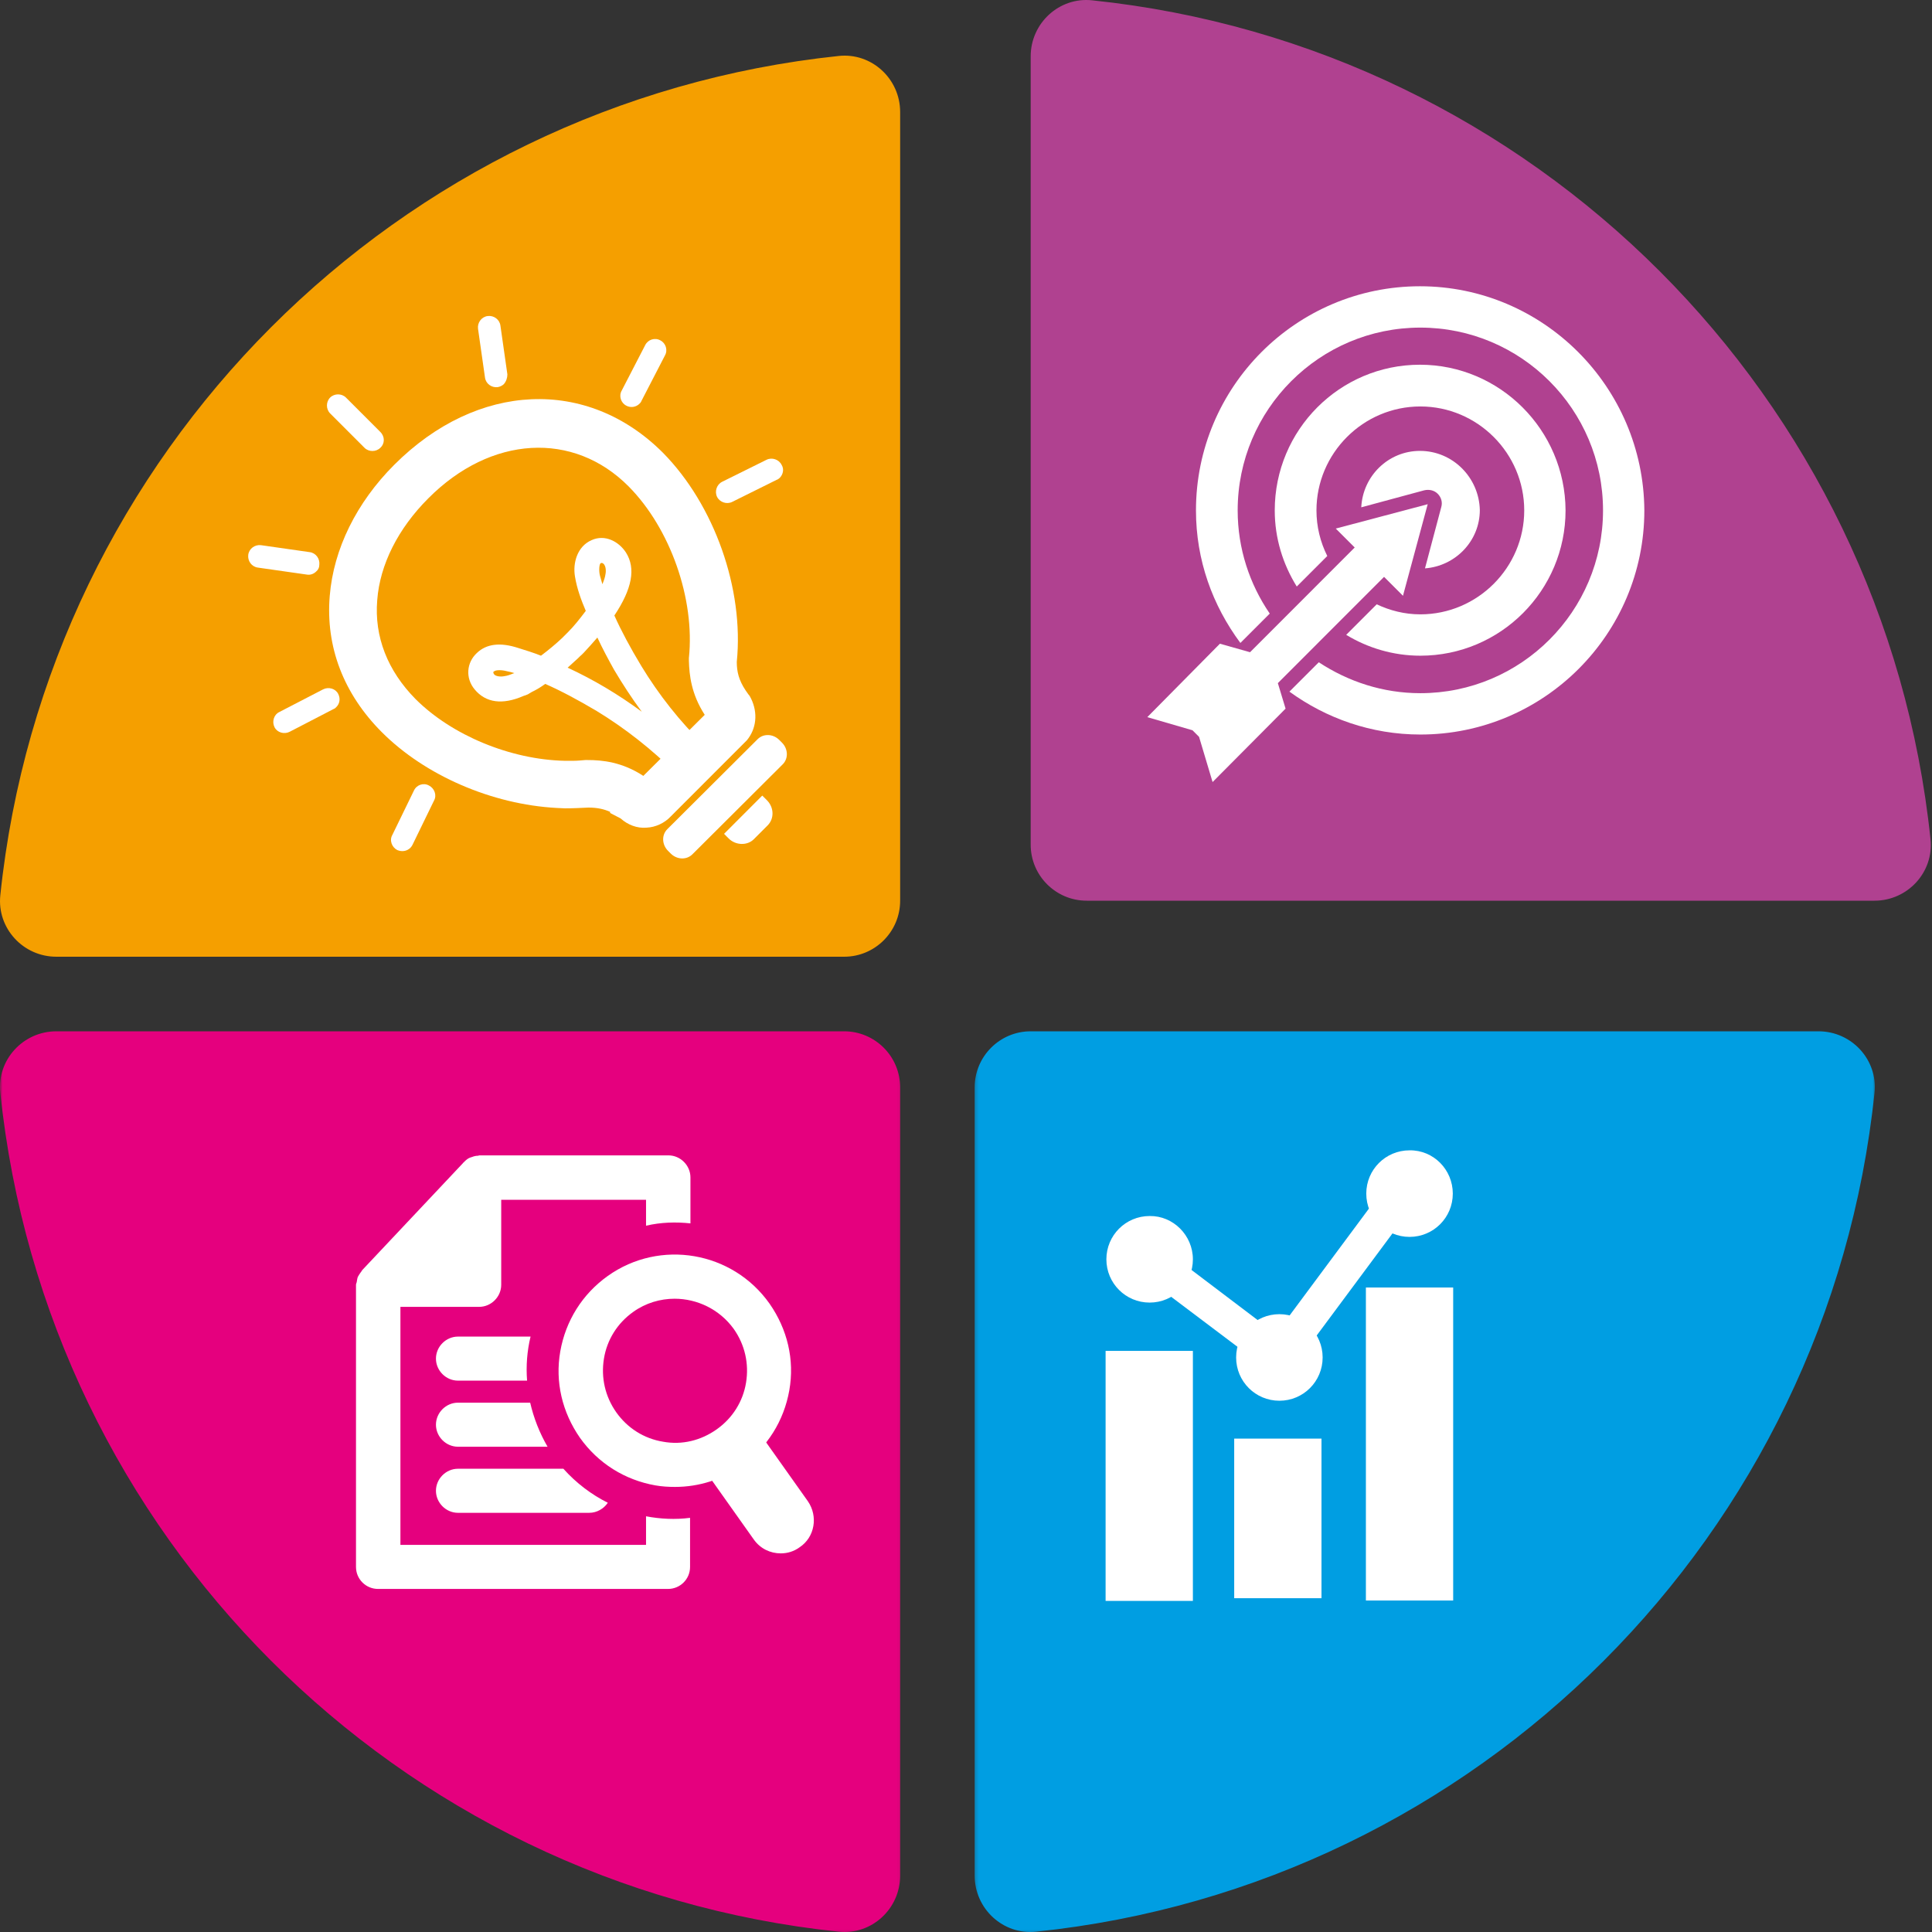 <svg width="374" height="374" viewBox="0 0 374 374" fill="none" xmlns="http://www.w3.org/2000/svg">
<rect x="0" y="0" width="374" height="374" fill="#333333" stroke="none"/>
<path d="M210.362 174.359H362.871C369.3 174.359 374.384 168.822 373.71 162.466C364.816 76.887 296.934 8.963 211.408 0.06C205.053 -0.614 199.522 4.473 199.522 10.906V163.513C199.522 169.496 204.379 174.359 210.362 174.359Z" fill="#B04190"/>
<path d="M174.252 174.358V21.678C174.252 15.245 168.721 10.157 162.366 10.832C76.84 19.809 8.958 87.732 0.061 173.311C-0.61 179.667 4.474 185.205 10.903 185.205H163.412C169.392 185.205 174.252 180.342 174.252 174.358Z" fill="#F59F00"/>
<mask id="mask0_366_581" style="mask-type:luminance" maskUnits="userSpaceOnUse" x="188" y="198" width="176" height="177">
<path d="M188.301 198.866H363.213V374.616H188.301V198.866Z" fill="white"/>
</mask>
<g mask="url(#mask0_366_581)">
<path d="M188.68 210.487V363.093C188.68 369.527 194.214 374.614 200.569 373.94C286.092 365.037 353.977 297.113 362.871 211.534C363.545 205.178 358.461 199.641 352.032 199.641H199.523C193.54 199.641 188.68 204.504 188.68 210.487Z" fill="#009EE2"/>
</g>
<mask id="mask1_366_581" style="mask-type:luminance" maskUnits="userSpaceOnUse" x="-1" y="198" width="176" height="177">
<path d="M-0.005 198.866H174.906V374.616H-0.005V198.866Z" fill="white"/>
</mask>
<g mask="url(#mask1_366_581)">
<path d="M163.411 199.641H10.902C4.473 199.641 -0.611 205.178 0.06 211.534C8.957 297.113 76.839 365.037 162.365 373.94C168.72 374.614 174.251 369.527 174.251 363.093V210.487C174.251 204.504 169.391 199.641 163.411 199.641Z" fill="#E5007E"/>
</g>
<path d="M274.879 87.284C268.749 87.284 263.815 92.147 263.516 98.207L275.701 94.915C276.674 94.691 277.646 94.915 278.317 95.587C278.991 96.261 279.29 97.234 278.991 98.207L275.852 110.027C281.758 109.577 286.467 104.715 286.467 98.731C286.316 92.446 281.235 87.284 274.879 87.284Z" fill="white"/>
<path d="M271.59 115.335L276.376 97.606L258.58 102.321L262.246 105.985L241.985 126.258L236.153 124.611L222.097 138.826L230.844 141.367L232.115 142.639L234.734 151.391L248.864 137.179L247.368 132.242L267.927 111.67L271.59 115.335Z" fill="white"/>
<path d="M274.879 70.603C259.328 70.603 246.768 83.244 246.768 98.805C246.768 104.192 248.34 109.202 251.03 113.541L256.936 107.632C255.591 104.94 254.843 101.947 254.843 98.805C254.843 87.734 263.889 78.683 274.953 78.683C286.017 78.683 295.063 87.734 295.063 98.805C295.063 109.877 286.017 118.927 274.953 118.927C271.888 118.927 269.047 118.179 266.505 116.984L260.599 122.894C264.788 125.438 269.721 126.931 274.953 126.931C290.505 126.931 303.062 114.29 303.062 98.805C302.988 83.244 290.354 70.603 274.879 70.603Z" fill="white"/>
<path d="M274.88 55.415C250.957 55.415 231.518 74.866 231.518 98.804C231.518 108.452 234.734 117.207 240.117 124.463L245.799 118.778C241.908 113.093 239.591 106.21 239.591 98.804C239.591 79.279 255.441 63.419 274.954 63.419C294.466 63.419 310.316 79.279 310.316 98.804C310.316 118.328 294.466 134.188 274.954 134.188C267.702 134.188 260.975 131.943 255.293 128.202L249.609 133.887C256.712 139.048 265.459 142.192 274.954 142.192C298.876 142.192 318.315 122.741 318.315 98.804C318.164 74.866 298.729 55.415 274.88 55.415Z" fill="white"/>
<path d="M248.341 267.341L222.248 247.669L222.697 239.813L246.993 258.216L268.598 229.117L273.833 233.007L248.341 267.341Z" fill="white"/>
<path d="M256.038 262.78C256.038 267.418 252.301 271.157 247.666 271.157C243.031 271.157 239.292 267.418 239.292 262.78C239.292 258.143 243.031 254.401 247.666 254.401C252.301 254.401 256.038 258.143 256.038 262.78Z" fill="white"/>
<path d="M281.235 231.06C281.235 235.698 277.496 239.44 272.861 239.44C268.226 239.44 264.486 235.698 264.486 231.06C264.486 226.422 268.226 222.684 272.861 222.684C277.496 222.607 281.235 226.422 281.235 231.06Z" fill="white"/>
<path d="M230.921 243.78C230.921 248.417 227.181 252.156 222.546 252.156C217.911 252.156 214.175 248.417 214.175 243.78C214.175 239.142 217.911 235.4 222.546 235.4C227.108 235.326 230.921 239.142 230.921 243.78Z" fill="white"/>
<path d="M214.024 261.508H230.921V309.907H214.024V261.508Z" fill="white"/>
<path d="M238.919 278.489H255.816V309.384H238.919V278.489Z" fill="white"/>
<path d="M264.413 249.238H281.309V309.832H264.413V249.238Z" fill="white"/>
<path d="M133.657 236.824V227.921C133.657 225.602 131.715 223.659 129.397 223.659H92.837C92.689 223.659 92.616 223.733 92.539 223.733C92.166 223.733 91.791 223.807 91.418 223.958C91.268 224.032 91.12 224.032 90.969 224.105C90.597 224.256 90.298 224.481 89.996 224.78C89.923 224.854 89.849 224.928 89.772 225.005C89.772 225.005 89.698 225.005 89.698 225.079L70.185 245.801C70.038 245.949 69.961 246.174 69.813 246.325C69.662 246.55 69.438 246.848 69.29 247.147C69.139 247.446 69.139 247.818 69.065 248.12C69.065 248.268 68.914 248.493 68.914 248.718V303.325C68.914 305.721 70.859 307.59 73.177 307.59H129.32C131.638 307.59 133.583 305.721 133.583 303.325V293.824C130.742 294.2 127.828 294.049 125.061 293.526V299.063H77.513V252.983H92.763C95.081 252.983 97.026 251.037 97.026 248.718V232.26H125.061V237.271C127.975 236.599 130.816 236.525 133.657 236.824Z" fill="white"/>
<path d="M102.707 258.74C102.033 261.509 101.809 264.425 102.033 267.267H88.651C86.334 267.267 84.392 265.324 84.392 263.005C84.392 260.683 86.334 258.74 88.651 258.74H102.707Z" fill="white"/>
<path d="M105.997 280.06H88.651C86.334 280.06 84.392 278.114 84.392 275.795C84.392 273.476 86.334 271.533 88.651 271.533H102.633C103.304 274.449 104.428 277.365 105.997 280.06Z" fill="white"/>
<path d="M117.659 290.907C116.911 292.028 115.566 292.854 114.07 292.854H88.651C86.334 292.854 84.392 290.907 84.392 288.588C84.392 286.269 86.334 284.323 88.651 284.323H109.063C111.528 287.092 114.519 289.337 117.659 290.907Z" fill="white"/>
<path d="M156.385 290.607L145.619 275.422C144.422 277.217 142.926 278.788 141.058 280.134C139.19 281.479 137.171 282.305 135.152 282.828L145.918 298.014C147.189 299.809 149.131 300.705 151.15 300.705C152.421 300.705 153.692 300.333 154.815 299.507C157.73 297.564 158.404 293.524 156.385 290.607Z" fill="white"/>
<path d="M130.668 287.84C129.397 287.84 128.126 287.766 126.855 287.542C120.949 286.495 115.791 283.276 112.276 278.34C108.838 273.403 107.416 267.493 108.463 261.584C109.509 255.674 112.725 250.513 117.659 246.996C127.751 239.814 141.806 242.21 148.984 252.382C152.421 257.318 153.843 263.228 152.797 269.138C151.751 275.048 148.534 280.209 143.601 283.726C139.788 286.421 135.303 287.84 130.668 287.84ZM130.591 251.409C127.828 251.409 124.987 252.234 122.592 253.952C119.527 256.124 117.508 259.339 116.911 263.006C116.314 266.671 117.136 270.336 119.302 273.403C121.472 276.47 124.685 278.491 128.351 279.088C132.013 279.763 135.676 278.863 138.741 276.695C141.806 274.524 143.825 271.309 144.423 267.644C145.02 263.977 144.198 260.312 142.031 257.245C139.264 253.429 134.928 251.409 130.591 251.409Z" fill="white"/>
<path d="M73.626 86.686C72.802 87.509 71.383 87.509 70.561 86.686L63.907 80.028C63.085 79.206 63.085 77.783 63.907 76.961C64.729 76.139 66.151 76.139 66.972 76.961L73.626 83.619C74.522 84.515 74.522 85.864 73.626 86.686Z" fill="white"/>
<path d="M61.214 110.624C60.767 111.074 60.093 111.372 59.346 111.221L49.925 109.876C48.731 109.725 47.909 108.604 48.057 107.406C48.207 106.211 49.328 105.389 50.525 105.536L59.943 106.882C61.14 107.033 61.962 108.154 61.814 109.352C61.814 109.876 61.589 110.325 61.214 110.624Z" fill="white"/>
<path d="M65.1 136.881C64.953 137.031 64.802 137.179 64.577 137.253L56.055 141.669C55.009 142.193 53.664 141.817 53.141 140.77C52.617 139.723 52.99 138.377 54.036 137.854L62.561 133.441C63.608 132.917 64.953 133.29 65.476 134.337C65.925 135.236 65.775 136.206 65.1 136.881Z" fill="white"/>
<path d="M150.925 92.523C150.777 92.671 150.553 92.822 150.328 92.895L141.732 97.161C140.685 97.684 139.337 97.234 138.814 96.188C138.291 95.14 138.74 93.792 139.787 93.268L148.386 89.006C149.432 88.482 150.777 88.932 151.3 89.979C151.824 90.801 151.599 91.848 150.925 92.523Z" fill="white"/>
<path d="M123.79 78.159C123.116 78.83 122.069 78.981 121.248 78.531C120.201 78.008 119.752 76.662 120.349 75.615L124.91 66.786C125.433 65.739 126.778 65.292 127.828 65.889C128.874 66.413 129.32 67.759 128.723 68.806L124.162 77.635C124.088 77.86 123.937 78.008 123.79 78.159Z" fill="white"/>
<path d="M79.455 164.11C78.784 164.784 77.812 164.932 76.913 164.56C75.867 164.036 75.343 162.687 75.944 161.64L80.129 153.039C80.652 151.918 81.997 151.468 83.044 152.066C84.09 152.589 84.613 153.935 84.016 154.982L79.831 163.586C79.757 163.734 79.606 163.959 79.455 164.11Z" fill="white"/>
<path d="M97.549 74.344C97.25 74.643 96.801 74.868 96.352 74.942C95.154 75.093 94.034 74.27 93.883 73.072L92.538 63.646C92.391 62.451 93.213 61.327 94.41 61.179C95.604 61.028 96.727 61.85 96.875 63.048L98.22 72.475C98.22 73.146 97.995 73.821 97.549 74.344Z" fill="white"/>
<path d="M76.316 89.979C68.991 97.308 64.577 106.285 63.833 115.336C63.008 125.213 66.523 134.337 73.924 141.744C82.296 150.123 95.231 155.731 107.791 156.406L109.361 156.48C110.857 156.48 112.349 156.406 113.919 156.332C115.639 156.332 116.911 156.631 118.108 157.154V157.379L120.127 158.426C121.546 159.698 123.34 160.369 125.134 160.221C126.928 160.147 128.649 159.322 129.843 158.05L144.422 143.465L144.573 143.314C146.441 141.069 146.74 138.002 145.395 135.237C145.244 134.935 145.096 134.636 144.871 134.411L144.348 133.666C143.003 131.646 142.628 129.998 142.628 128.129C144.05 113.991 138.291 97.758 128.35 87.66C113.697 72.998 92.391 73.894 76.316 89.979ZM121.696 94.167C129.769 102.322 134.555 115.937 133.358 127.381V127.904C133.432 130.673 133.807 134.337 136.423 138.378L124.537 150.197C120.425 147.503 116.612 147.13 113.697 147.13H113.322C112.5 147.204 111.678 147.278 110.857 147.278H109.361C98.82 147.056 87.454 142.341 80.428 135.311C75.045 129.85 72.429 123.266 73.026 116.159C73.549 109.279 77.064 102.322 82.896 96.486C95.007 84.294 111.004 83.395 121.696 94.167Z" fill="white"/>
<path d="M134.032 165.382L151.525 147.952C152.646 146.831 152.572 144.958 151.374 143.763L150.851 143.24C149.657 142.042 147.786 141.968 146.666 143.089L129.172 160.519C128.049 161.64 128.126 163.513 129.32 164.708L129.843 165.231C131.04 166.429 132.908 166.503 134.032 165.382Z" fill="white"/>
<path d="M147.561 154.011L148.46 154.907C149.879 156.33 149.879 158.498 148.608 159.77L145.918 162.465C144.647 163.733 142.403 163.66 141.058 162.314L140.163 161.415L147.561 154.011Z" fill="white"/>
<path d="M114.52 104.562C111.753 105.76 110.857 108.979 111.303 111.596C111.679 113.915 112.501 116.157 113.396 118.254C112.276 119.748 111.156 121.171 109.958 122.369L109.734 122.59C109.586 122.741 109.509 122.815 109.361 122.966C109.211 123.117 108.986 123.339 108.838 123.49C107.567 124.688 106.219 125.809 104.726 126.93C103.231 126.332 101.735 125.882 100.316 125.436C96.875 124.312 94.185 124.611 92.314 126.406C90.298 128.278 90.073 131.269 91.868 133.44C94.034 136.057 97.251 136.507 101.362 134.712C101.584 134.635 101.886 134.561 102.184 134.41C102.409 134.262 102.707 134.111 102.932 133.963L103.231 133.812C103.978 133.44 104.726 132.99 105.548 132.393C108.613 133.739 111.827 135.46 115.492 137.628C121.023 140.994 126.255 145.108 130.967 149.82C131.041 149.897 131.191 149.971 131.265 150.122L131.638 150.421L137.021 145.034L136.722 144.659C136.648 144.585 136.574 144.434 136.424 144.36C131.638 139.722 127.526 134.487 124.162 128.95C121.995 125.359 120.275 122.144 118.93 119.15C122.368 113.989 123.116 110.026 121.174 106.958C119.826 104.864 117.136 103.368 114.52 104.562ZM117.209 111.147C117.136 111.744 116.911 112.345 116.612 113.093C116.462 112.569 116.314 112.043 116.163 111.519C115.938 110.774 115.938 109.425 116.237 109.053C116.237 109.053 116.314 108.979 116.539 108.979C117.286 109.2 117.36 110.472 117.209 111.147ZM115.64 123.416C116.612 125.51 117.733 127.604 118.856 129.624C120.5 132.393 122.294 135.158 124.239 137.779C119.678 134.41 114.892 131.567 109.885 129.248C110.408 128.802 110.931 128.278 111.528 127.755C111.904 127.453 112.202 127.08 112.574 126.782L113.024 126.332C113.919 125.359 114.818 124.386 115.64 123.416ZM99.568 130.296C98.82 130.597 98.22 130.819 97.623 130.896C96.949 131.044 95.678 130.97 95.53 130.296C95.456 130.074 95.53 129.997 95.604 129.997C95.98 129.624 97.251 129.698 98.072 129.923C98.522 129.997 99.045 130.148 99.568 130.296Z" fill="white"/>
</svg>
